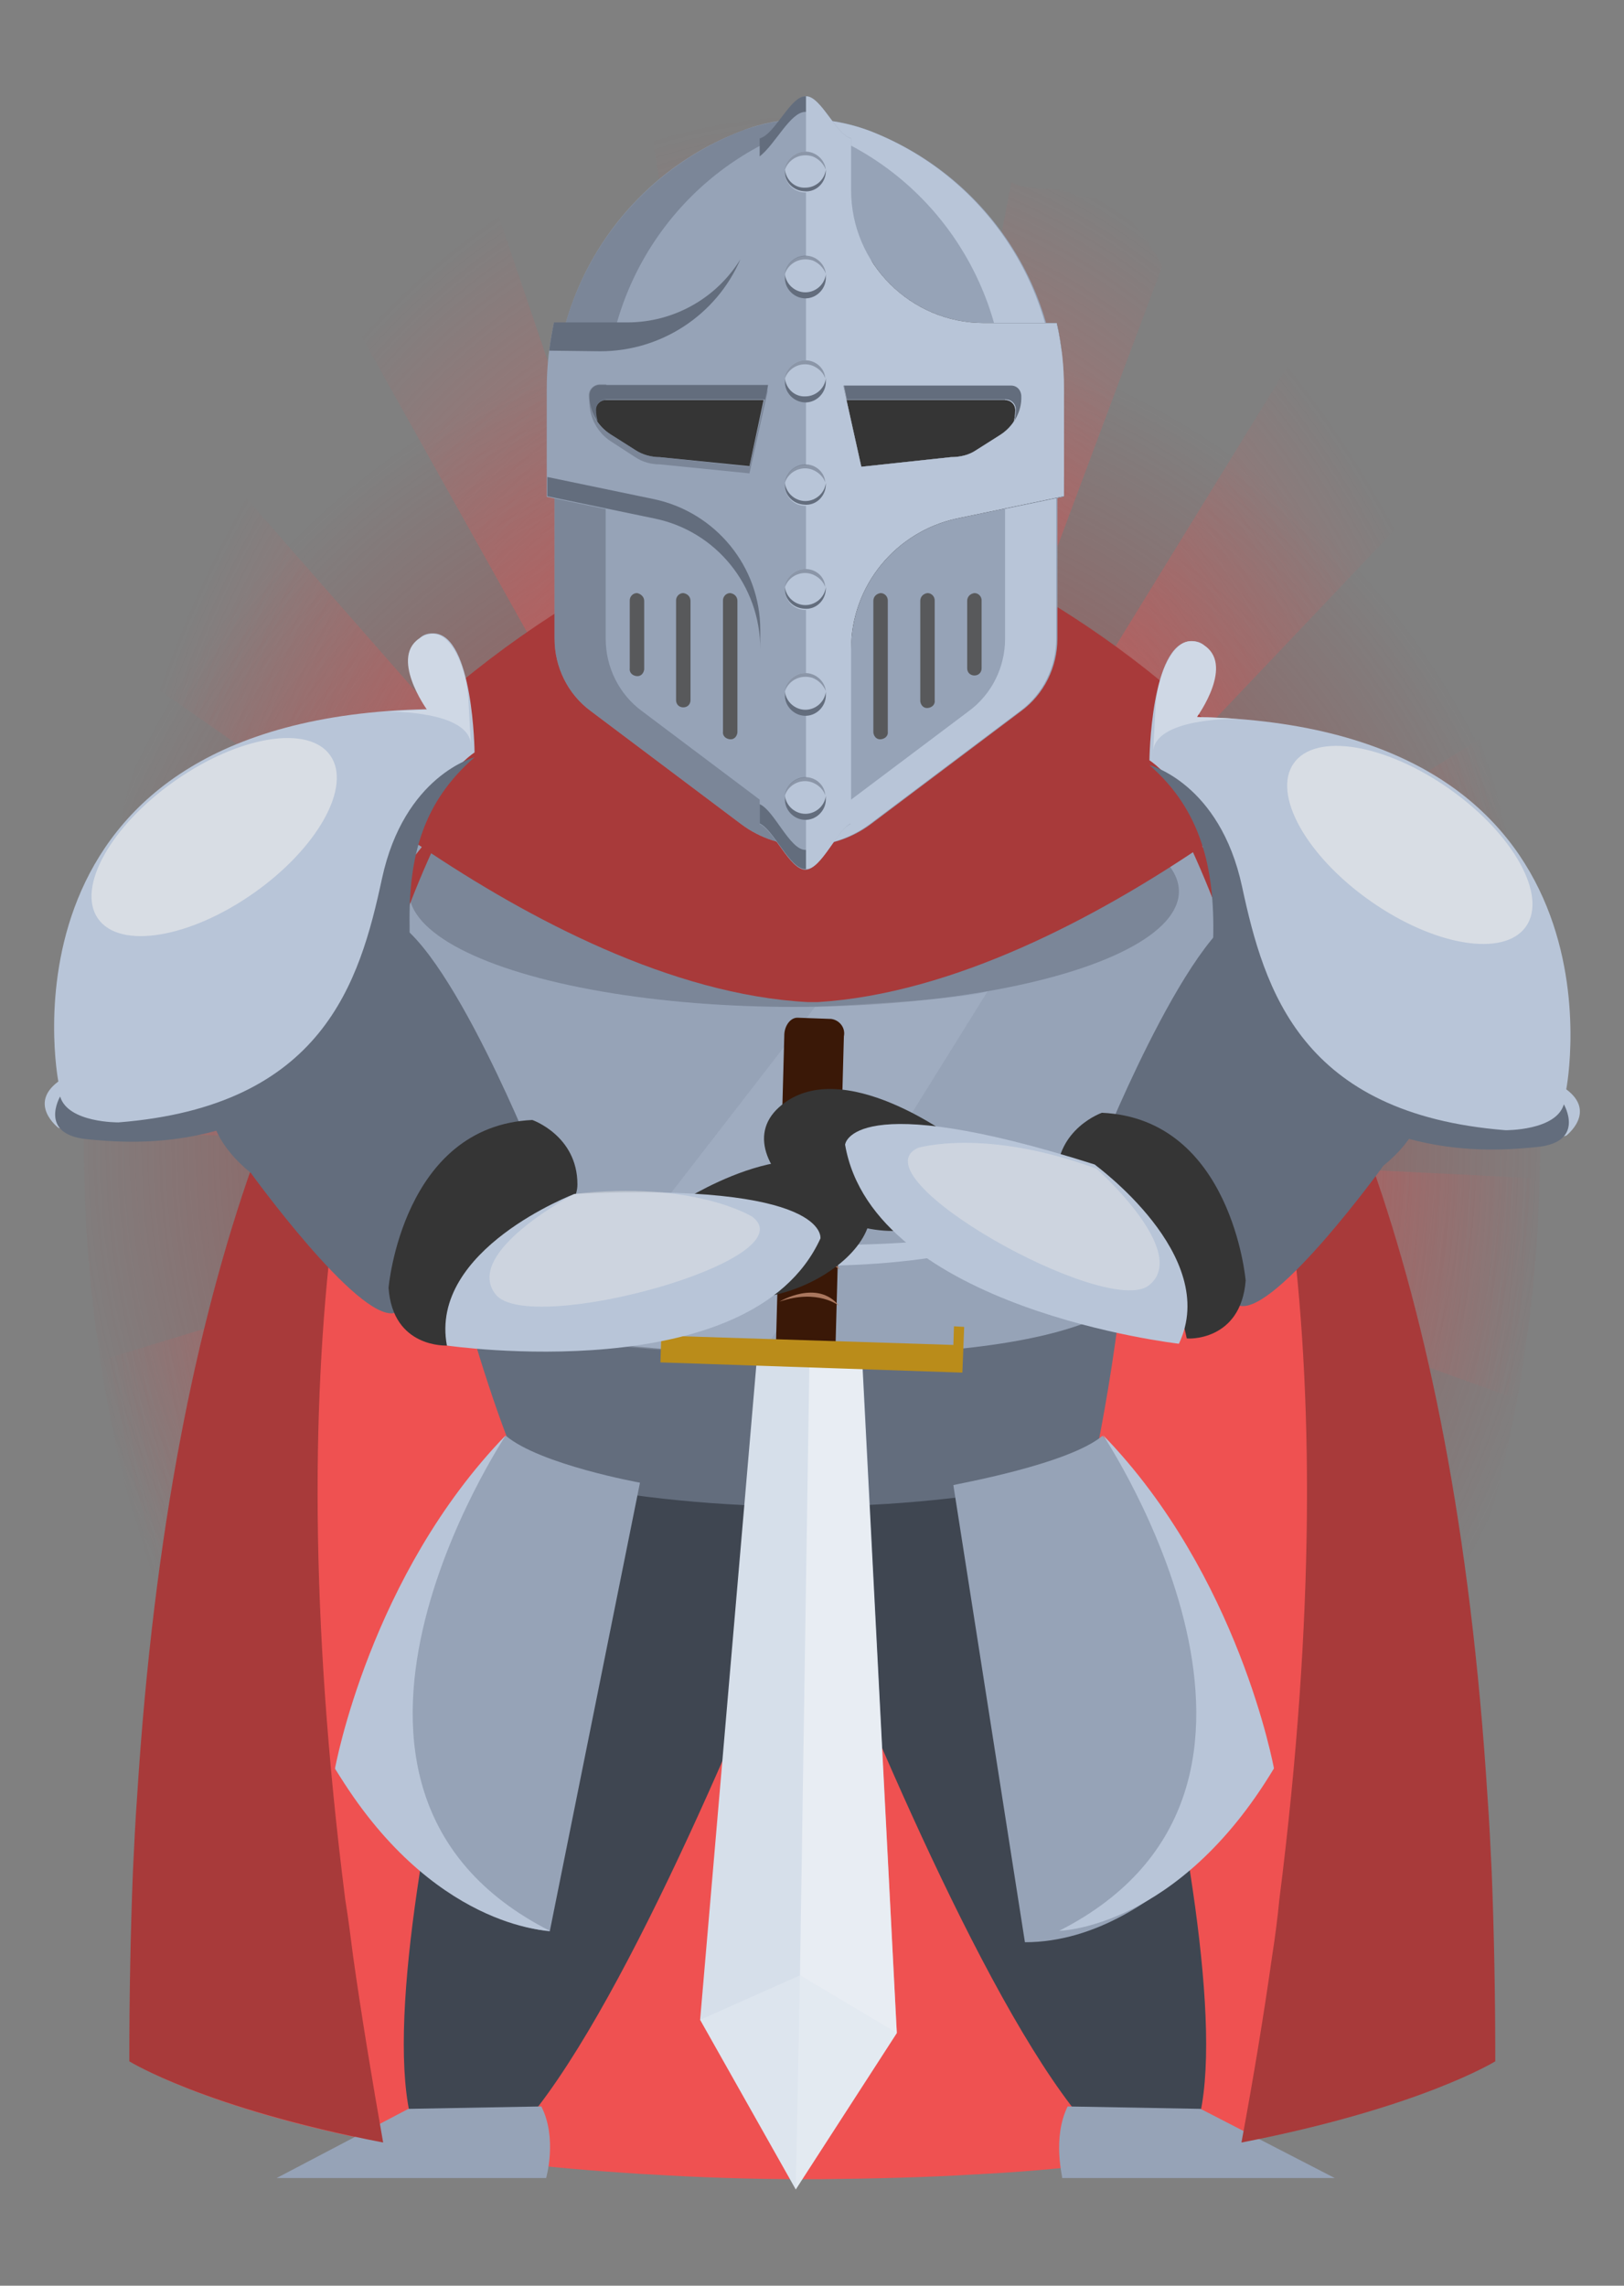 <svg version="1.1" id="BysMngkTxfm" xmlns="http://www.w3.org/2000/svg" xmlns:xlink="http://www.w3.org/1999/xlink" x="0px" y="0px" viewBox="0 0 270 380" style="enable-background:new 0 0 270 380;" xml:space="preserve"><rect x="0" y="0" width="270" height="380" fill="#808080" stroke="none"/><style>@-webkit-keyframes HkuKnlJpezQ_SyWUeaezQ_Animation{35%{-webkit-transform: scale(1, 1);transform: scale(1, 1);}55.00%{-webkit-transform: scale(5, 5);transform: scale(5, 5);}0%{-webkit-transform: scale(1, 1);transform: scale(1, 1);}}@keyframes HkuKnlJpezQ_SyWUeaezQ_Animation{35%{-webkit-transform: scale(1, 1);transform: scale(1, 1);}55.00%{-webkit-transform: scale(5, 5);transform: scale(5, 5);}0%{-webkit-transform: scale(1, 1);transform: scale(1, 1);}}@-webkit-keyframes HkuKnlJpezQ_Animation{0%{opacity: 0;}35%{opacity: 0;}45%{opacity: 0.8;}55.00%{opacity: 0;}}@keyframes HkuKnlJpezQ_Animation{0%{opacity: 0;}35%{opacity: 0;}45%{opacity: 0.8;}55.00%{opacity: 0;}}@-webkit-keyframes ryjPnxJ6lz7_BkVzgaezX_Animation{0%{-webkit-transform: translate(0px, 0px);transform: translate(0px, 0px);}25%{-webkit-transform: translate(0px, -15px);transform: translate(0px, -15px);}35%{-webkit-transform: translate(0px, 0px);transform: translate(0px, 0px);}100%{-webkit-transform: translate(0px, 0px);transform: translate(0px, 0px);}}@keyframes ryjPnxJ6lz7_BkVzgaezX_Animation{0%{-webkit-transform: translate(0px, 0px);transform: translate(0px, 0px);}25%{-webkit-transform: translate(0px, -15px);transform: translate(0px, -15px);}35%{-webkit-transform: translate(0px, 0px);transform: translate(0px, 0px);}100%{-webkit-transform: translate(0px, 0px);transform: translate(0px, 0px);}}@-webkit-keyframes BJVdhgJagG7_Hk_Jg6gGQ_Animation{0%{-webkit-transform: rotate(0deg);transform: rotate(0deg);}25%{-webkit-transform: rotate(-10deg);transform: rotate(-10deg);}35%{-webkit-transform: rotate(0deg);transform: rotate(0deg);}100%{-webkit-transform: rotate(0deg);transform: rotate(0deg);}}@keyframes BJVdhgJagG7_Hk_Jg6gGQ_Animation{0%{-webkit-transform: rotate(0deg);transform: rotate(0deg);}25%{-webkit-transform: rotate(-10deg);transform: rotate(-10deg);}35%{-webkit-transform: rotate(0deg);transform: rotate(0deg);}100%{-webkit-transform: rotate(0deg);transform: rotate(0deg);}}@-webkit-keyframes By9_2gypefQ_rJKhJTeG7_Animation{0%{-webkit-transform: rotate(0deg);transform: rotate(0deg);}25%{-webkit-transform: rotate(10deg);transform: rotate(10deg);}35%{-webkit-transform: rotate(0deg);transform: rotate(0deg);}100%{-webkit-transform: rotate(0deg);transform: rotate(0deg);}}@keyframes By9_2gypefQ_rJKhJTeG7_Animation{0%{-webkit-transform: rotate(0deg);transform: rotate(0deg);}25%{-webkit-transform: rotate(10deg);transform: rotate(10deg);}35%{-webkit-transform: rotate(0deg);transform: rotate(0deg);}100%{-webkit-transform: rotate(0deg);transform: rotate(0deg);}}@-webkit-keyframes rJhz2lyTlfX_BkE_kpxGX_Animation{0%{-webkit-transform: scale(0.9, 0.9);transform: scale(0.9, 0.9);}50%{-webkit-transform: scale(1, 1);transform: scale(1, 1);}100%{-webkit-transform: scale(0.9, 0.9);transform: scale(0.9, 0.9);}}@keyframes rJhz2lyTlfX_BkE_kpxGX_Animation{0%{-webkit-transform: scale(0.9, 0.9);transform: scale(0.9, 0.9);}50%{-webkit-transform: scale(1, 1);transform: scale(1, 1);}100%{-webkit-transform: scale(0.9, 0.9);transform: scale(0.9, 0.9);}}@-webkit-keyframes BypGhekTgzQ_HknZ1peG7_Animation{0%{-webkit-transform: scale(0.9, 0.9);transform: scale(0.9, 0.9);}50%{-webkit-transform: scale(1.1, 1.1);transform: scale(1.1, 1.1);}100%{-webkit-transform: scale(0.9, 0.9);transform: scale(0.9, 0.9);}}@keyframes BypGhekTgzQ_HknZ1peG7_Animation{0%{-webkit-transform: scale(0.9, 0.9);transform: scale(0.9, 0.9);}50%{-webkit-transform: scale(1.1, 1.1);transform: scale(1.1, 1.1);}100%{-webkit-transform: scale(0.9, 0.9);transform: scale(0.9, 0.9);}}#BysMngkTxfm *{-webkit-animation-duration: 2s;animation-duration: 2s;-webkit-animation-iteration-count: infinite;animation-iteration-count: infinite;-webkit-animation-timing-function: cubic-bezier(0, 0, 1, 1);animation-timing-function: cubic-bezier(0, 0, 1, 1);}#rJhz2lyTlfX{fill: url(#SVGID_1_);}#BypGhekTgzQ{fill: url(#SVGID_2_);}#r1173lJ6lMm{fill: #EF5151;}#B1eX2gJTgMm{fill: #FDD4B2;}#H1Wm3x1TlzQ{fill: #2D2B29;}#SkMX2lk6ezQ{fill: #2D2B29;}#r1BQ3x1axMQ{fill: #FFFFFF;stroke: #000000;stroke-miterlimit: 10;}#SyIX2xyTgf7{fill: #FFFFFF;stroke: #000000;stroke-miterlimit: 10;}#r1v7hlJTgzX{fill: #3F4651;}#rkuX2x1plGX{fill: #636D7D;}#SkYm2x1pezQ{fill: #96A3B7;}#By5Q2gJaezX{fill: #96A3B7;}#r1iX2gJplG7{fill: #96A3B7;}#HJhXhxk6lfX{opacity: 0.53;fill: #636D7D;enable-background: new;}#BkpX2gyplzm{opacity: 0.26;fill: #B8C5D8;enable-background: new;}#HJAQ3eJpxfX{fill: #B8C5D8;}#ByyEngkTeGX{fill: #FFFFFF;}#rJgNnekaxMX{fill: #FFFFFF;}#HkWNnlJTgG7{fill: #FFFFFF;}#B1GVng1plfX{fill: #B8C5D8;}#HJ7E2ek6xGQ{fill: #B8C5D8;}#SyHVneyaxzQ{fill: #96A3B7;}#B1DN2ey6lfX{fill: #96A3B7;}#H1ONnl16xGX{fill: #A83A3A;}#rJKV3gyagzX{fill: #A83A3A;}#BkqNhlypxGQ{fill: #A83A3A;}#rkj4nxJ6gfQ{fill: #353535;}#ry3V2lJTxfm{fill: #96A3B7;}#rkTNnlJpgfX{fill: #B8C5D8;}#ry0NhxypeGQ{opacity: 0.53;fill: #636D7D;enable-background: new;}#rk1Bhg1aef7{fill: #96A3B7;}#ByxSnx1TgMX{fill: #636D7D;}#By-S2xkTgfQ{fill: #636D7D;}#SyfS2lkagzX{fill: #6D6E71;}#SJXB3gJTez7{opacity: 0.53;fill: #636D7D;enable-background: new;}#S1VB3g16ezQ{fill: #636D7D;}#rkBHnxkplGm{fill: #636D7D;}#S1OHne1pxzm{fill: #636D7D;}#rJFr2x16lMX{fill: #231F20;}#H1cH3e1TeGQ{fill: #636D7D;}#SJir3lkTgMQ{fill: #B8C5D8;}#SyhH2lkpxGX{fill: #B8C5D8;}#Bkar3g1agz7{opacity: 0.53;fill: #636D7D;enable-background: new;}#S1AS2gkaxfm{fill: #636D7D;}#BkJ82gkalfm{fill: #B8C5D8;}#ByeIhgkaezQ{opacity: 0.53;fill: #636D7D;enable-background: new;}#SkZU2e1plMX{fill: #636D7D;}#SJzI2lkTgfm{fill: #B8C5D8;}#H17UnekpxMX{opacity: 0.53;fill: #636D7D;enable-background: new;}#B14I2gkpxGX{fill: #636D7D;}#SkS8nlkTefm{fill: #B8C5D8;}#ryIUnxkalGX{opacity: 0.53;fill: #636D7D;enable-background: new;}#S1wL3ey6lM7{fill: #636D7D;}#Bk_83eJalzX{fill: #B8C5D8;}#BytL2g1alf7{opacity: 0.53;fill: #636D7D;enable-background: new;}#B1c83xypgG7{fill: #636D7D;}#BJoInxJaxzm{fill: #B8C5D8;}#rJ2I2ekTlzm{opacity: 0.53;fill: #636D7D;enable-background: new;}#SyaInxyTxf7{fill: #636D7D;}#rkRUnl1alzX{fill: #B8C5D8;}#r1yv3e1pgMm{opacity: 0.53;fill: #636D7D;enable-background: new;}#SJxv3eJagfX{fill: #636D7D;}#HJ-vheyaxMQ{fill: #58595B;}#rkMwhlkplz7{fill: #58595B;}#r1Qwnl16efX{fill: #58595B;}#BJVD2gJ6gMX{fill: #58595B;}#rJHw2xJTxzX{fill: #58595B;}#ByIvhxk6xGm{fill: #58595B;}#HJDvnlk6gGQ{fill: #AA775E;}#SyuDng1aez7{fill: #AA775E;}#HyFvhgJ6lM7{fill: #AA775E;}#rJ9vhxyTxMX{fill: #AA775E;}#rkhw2gkaeM7{fill: #3A1807;}#Bypw3eyagMQ{fill: #D6DFEA;}#S1CD2eyaxGX{opacity: 0.43;fill: #FFFFFF;enable-background: new;}#SkJO3xk6eGX{opacity: 0.18;fill: #FFFFFF;enable-background: new;}#HJg_hgyTxzm{opacity: 0.18;fill: #FFFFFF;enable-background: new;}#S1Wdhe1aezX{fill: #AA775E;}#r1fO3ey6gfX{fill: #AA775E;}#Sy7dhx1TgzQ{fill: #BA8C1A;}#HkHdhlyplfm{fill: #636D7D;}#BJIungkagzm{fill: #353535;}#ByD_2xJpgMX{fill: #353535;}#ryOu2xy6gGm{fill: #B8C5D8;}#HkKdnxkTxMX{opacity: 0.42;fill: #EAEAEA;enable-background: new;}#S1iu2x1TxzQ{fill: #636D7D;}#HJ2_3xkaxzQ{fill: #353535;}#BJa_2ly6gMQ{fill: #353535;}#ByAdnx1plGX{fill: #B8C5D8;}#B1kF3eJalzm{opacity: 0.42;fill: #EAEAEA;enable-background: new;}#H1xthxJ6lfX{fill: #B8C5D8;}#Hk-Yhl16gfX{opacity: 0.64;fill: #EAEAEA;enable-background: new;-webkit-transform:  matrix(0.575, -0.818, 0.818, 0.575, -15.235, 251.481);transform:  matrix(0.575, -0.818, 0.818, 0.575, -15.235, 251.481);}#ryGY3ey6gzX{fill: #CFD8E5;}#ryXY3eJ6lMX{fill: #636D7D;}#BkEK3g1alfm{fill: #B8C5D8;}#rySY3xypgGX{opacity: 0.64;fill: #EAEAEA;enable-background: new;-webkit-transform:  matrix(0.818, -0.575, 0.575, 0.818, -73.556, 45.77);transform:  matrix(0.818, -0.575, 0.575, 0.818, -73.556, 45.77);}#BkLY3xyaxz7{fill: #CFD8E5;}#rJvK2gyTgGQ{fill: #636D7D;}#HkuKnlJpezQ{fill: #FFFFFF;-webkit-animation-name: HkuKnlJpezQ_Animation;animation-name: HkuKnlJpezQ_Animation;-webkit-transform-origin: 50% 50%;transform-origin: 50% 50%;transform-box: fill-box;opacity: 0;}#BypGhekTgzQ_HknZ1peG7{-webkit-animation-name: BypGhekTgzQ_HknZ1peG7_Animation;animation-name: BypGhekTgzQ_HknZ1peG7_Animation;-webkit-transform-origin: 50% 50%;transform-origin: 50% 50%;transform-box: fill-box;-webkit-transform: scale(0.9, 0.9);transform: scale(0.9, 0.9);}#rJhz2lyTlfX_BkE_kpxGX{-webkit-animation-name: rJhz2lyTlfX_BkE_kpxGX_Animation;animation-name: rJhz2lyTlfX_BkE_kpxGX_Animation;-webkit-transform-origin: 50% 50%;transform-origin: 50% 50%;transform-box: fill-box;-webkit-transform: scale(0.9, 0.9);transform: scale(0.9, 0.9);}#By9_2gypefQ_rJKhJTeG7{-webkit-animation-name: By9_2gypefQ_rJKhJTeG7_Animation;animation-name: By9_2gypefQ_rJKhJTeG7_Animation;-webkit-transform-origin: 100% 0%;transform-origin: 100% 0%;transform-box: fill-box;-webkit-transform: rotate(0deg);transform: rotate(0deg);}#BJVdhgJagG7_Hk_Jg6gGQ{-webkit-animation-name: BJVdhgJagG7_Hk_Jg6gGQ_Animation;animation-name: BJVdhgJagG7_Hk_Jg6gGQ_Animation;-webkit-transform-origin: 0% 0%;transform-origin: 0% 0%;transform-box: fill-box;-webkit-transform: rotate(0deg);transform: rotate(0deg);}#ryjPnxJ6lz7_BkVzgaezX{-webkit-animation-name: ryjPnxJ6lz7_BkVzgaezX_Animation;animation-name: ryjPnxJ6lz7_BkVzgaezX_Animation;-webkit-transform-origin: 50% 50%;transform-origin: 50% 50%;transform-box: fill-box;-webkit-transform: translate(0px, 0px);transform: translate(0px, 0px);}#HkuKnlJpezQ_SyWUeaezQ{-webkit-animation-name: HkuKnlJpezQ_SyWUeaezQ_Animation;animation-name: HkuKnlJpezQ_SyWUeaezQ_Animation;-webkit-transform-origin: 50% 50%;transform-origin: 50% 50%;transform-box: fill-box;-webkit-transform: scale(1, 1);transform: scale(1, 1);}</style>

<radialGradient id="SVGID_1_" cx="135.499" cy="176.668" r="157.367" gradientTransform="matrix(0.994 0 0 1.075 0.341 0)" gradientUnits="userSpaceOnUse">
	<stop offset="0" style="stop-color:#A83A3A"/>
	<stop offset="0.9" style="stop-color:#A83A3A;stop-opacity:0"/>
</radialGradient>
<g id="rJhz2lyTlfX_BkE_kpxGX" data-animator-group="true" data-animator-type="2"><ellipse cx="135" cy="190" rx="134.5" ry="190" id="rJhz2lyTlfX"/></g>
<title>Asset 28</title>
<radialGradient id="SVGID_2_" cx="134.975" cy="190" r="134.482" gradientTransform="matrix(1 0 0 1.413 0 -78.401)" gradientUnits="userSpaceOnUse">
	<stop offset="0" style="stop-color:#EF5151"/>
	<stop offset="1" style="stop-color:#EF5151;stop-opacity:0"/>
</radialGradient>
<g id="BypGhekTgzQ_HknZ1peG7" data-animator-group="true" data-animator-type="2"><path d="M190,16.5C190,16.5,189.9,16.5,190,16.5C189.9,16.5,189.9,16.5,190,16.5c-0.2-0.2-0.4-0.3-0.6-0.4&#10;&#9;c0,0-0.1,0-0.1-0.1c0,0,0,0,0,0c0,0,0,0-0.1,0c0,0,0,0,0,0c0,0,0,0-0.1-0.1h0c0,0,0,0-0.1-0.1c0,0,0,0,0,0c0,0-0.1,0-0.1,0l0,0&#10;&#9;c-0.1,0-0.2-0.1-0.2-0.1c0,0,0,0,0,0c0,0,0,0-0.1,0c0,0,0,0,0,0c0,0,0,0-0.1,0c0,0,0,0,0,0c0,0,0,0-0.1,0c0,0,0,0,0,0c0,0,0,0,0,0&#10;&#9;s0,0,0,0c0,0,0,0,0,0c0,0-0.1,0-0.1,0c0,0,0,0,0,0c0,0-0.1,0-0.1-0.1c0,0,0,0,0,0c0,0,0,0-0.1,0c0,0,0,0,0,0c0,0,0,0,0,0&#10;&#9;c0,0,0,0,0,0c0,0,0,0-0.1,0c0,0,0,0,0,0c0,0,0,0,0,0c0,0,0,0,0,0c0,0,0,0-0.1,0c0,0,0,0,0,0c-0.1,0-0.1-0.1-0.2-0.1c0,0,0,0,0,0&#10;&#9;c0,0-0.1,0-0.1,0c0,0,0,0,0,0c0,0,0,0-0.1,0c0,0,0,0,0,0c0,0,0,0-0.1,0c0,0,0,0,0,0c0,0,0,0-0.1,0c0,0,0,0,0,0c0,0,0,0-0.1,0&#10;&#9;c0,0,0,0,0,0c-0.1,0-0.1-0.1-0.2-0.1c0,0,0,0,0,0c0,0-0.1,0-0.1,0c0,0,0,0,0,0c0,0,0,0-0.1,0c0,0,0,0,0,0s0,0-0.1,0c0,0,0,0,0,0&#10;&#9;c0,0,0,0-0.1,0c0,0,0,0,0,0c0,0,0,0-0.1,0c0,0,0,0,0,0c0,0-0.1,0-0.1,0c0,0,0,0,0,0c0,0-0.1,0-0.1-0.1c0,0,0,0,0,0c0,0-0.1,0-0.1,0&#10;&#9;c0,0,0,0,0,0c0,0,0,0-0.1,0c0,0,0,0,0,0c0,0,0,0-0.1,0c0,0,0,0,0,0c0,0-0.1,0-0.1,0c0,0,0,0,0,0c0,0-0.1,0-0.1,0c0,0,0,0,0,0&#10;&#9;c-0.1,0-0.1-0.1-0.2-0.1c0,0,0,0,0,0c0,0-0.1,0-0.1,0c0,0,0,0,0,0c0,0,0,0-0.1,0l0,0c0,0-0.1,0-0.1,0c0,0,0,0,0,0c0,0,0,0-0.1,0&#10;&#9;c0,0,0,0,0,0c0,0-0.1,0-0.1,0c0,0,0,0,0,0c-0.1-0.1-0.2-0.1-0.3-0.2c0,0,0,0,0,0c0,0-0.1,0-0.1,0c0,0,0,0,0,0c0,0,0,0-0.1,0&#10;&#9;c0,0,0,0,0,0c0,0,0,0-0.1,0c0,0,0,0,0,0c0,0-0.1,0-0.1,0c0,0,0,0,0,0c0,0-0.1,0-0.1,0l0,0c-0.1,0-0.1-0.1-0.2-0.1c0,0,0,0,0,0&#10;&#9;c0,0-0.1,0-0.1,0c0,0,0,0,0,0c0,0,0,0-0.1,0c0,0,0,0,0,0c0,0,0,0-0.1,0c0,0,0,0,0,0c0,0,0,0-0.1,0c0,0,0,0,0,0c0,0-0.1,0-0.1-0.1&#10;&#9;c0,0,0,0,0,0c-0.1,0-0.1-0.1-0.2-0.1c0,0,0,0,0,0c0,0,0,0-0.1,0c0,0,0,0,0,0c0,0,0,0-0.1,0c0,0,0,0,0,0c0,0-0.1,0-0.1,0c0,0,0,0,0,0&#10;&#9;c0,0,0,0-0.1,0c0,0,0,0,0,0c0,0-0.1,0-0.1-0.1c0,0,0,0,0,0c-0.1,0-0.2-0.1-0.2-0.1h0c0,0-0.1,0-0.1-0.1c0,0,0,0,0,0c0,0,0,0-0.1,0&#10;&#9;c0,0,0,0,0,0c0,0,0,0-0.1,0c0,0,0,0,0,0c0,0-0.1,0-0.1,0c0,0,0,0,0,0c-0.1,0-0.2-0.1-0.3-0.2l0,0c0,0-0.1,0-0.1,0c0,0,0,0,0,0&#10;&#9;c0,0,0,0-0.1,0c0,0,0,0,0,0c0,0,0,0-0.1,0c0,0,0,0,0,0c0,0,0,0-0.1,0c0,0,0,0,0,0c0,0-0.1,0-0.1,0c0,0,0,0,0,0&#10;&#9;c-0.1,0-0.1-0.1-0.2-0.1c0,0,0,0,0,0c0,0-0.1,0-0.1,0c0,0,0,0,0,0c0,0,0,0-0.1,0c0,0,0,0,0,0c0,0,0,0-0.1,0c0,0,0,0,0,0&#10;&#9;c0,0,0,0-0.1,0c0,0,0,0,0,0c0,0,0,0-0.1,0c0,0,0,0,0,0c-0.1,0-0.1-0.1-0.2-0.1h0c0,0-0.1,0-0.1,0c0,0,0,0,0,0c0,0,0,0-0.1,0&#10;&#9;c0,0,0,0,0,0c0,0,0,0-0.1,0c0,0,0,0,0,0c0,0,0,0-0.1,0c0,0,0,0,0,0c0,0-0.1,0-0.1,0c0,0,0,0,0,0c0,0-0.1,0-0.1,0c0,0,0,0,0,0&#10;&#9;c0,0-0.1,0-0.1-0.1c0,0,0,0,0,0c0,0-0.1,0-0.1,0c0,0,0,0,0,0c0,0,0,0-0.1,0c0,0,0,0,0,0c0,0,0,0-0.1,0c0,0,0,0,0,0c0,0,0,0-0.1,0&#10;&#9;c0,0,0,0,0,0c0,0-0.1,0-0.1,0c0,0,0,0,0,0c-0.1,0-0.1-0.1-0.2-0.1c0,0,0,0,0,0c0,0-0.1,0-0.1,0c0,0,0,0,0,0c0,0,0,0-0.1,0&#10;&#9;c0,0,0,0,0,0c0,0,0,0-0.1,0c0,0,0,0,0,0c0,0,0,0-0.1,0c0,0,0,0,0,0c0,0,0,0-0.1,0c0,0,0,0,0,0c0,0-0.1,0-0.1,0c0,0,0,0,0,0&#10;&#9;c0,0-0.1,0-0.1,0c0,0,0,0,0,0c0,0,0,0-0.1,0c0,0,0,0,0,0c0,0,0,0-0.1,0c0,0,0,0,0,0c0,0,0,0-0.1,0c0,0,0,0-0.1,0c0,0,0,0-0.1,0&#10;&#9;c0,0,0,0,0,0c0,0,0,0-0.1,0c0,0,0,0,0,0c0,0,0,0-0.1,0c0,0,0,0,0,0c0,0-0.1,0-0.1-0.1c0,0,0,0,0,0c0,0-0.1,0-0.1,0c0,0,0,0-0.1,0&#10;&#9;c0,0,0,0-0.1,0c0,0,0,0,0,0c0,0,0,0,0,0c0,0,0,0,0,0c0,0,0,0-0.1,0c0,0,0,0,0,0c0,0-0.1,0-0.1,0c0,0,0,0,0,0c0,0-0.1,0-0.1,0&#10;&#9;c0,0,0,0,0,0c0,0-0.1,0-0.1,0c0,0-0.1,0-0.1,0c0,0,0,0,0,0c0,0-0.1,0-0.1,0c0,0,0,0,0,0c0,0-0.1,0-0.1,0c0,0,0,0,0,0c0,0,0,0-0.1,0&#10;&#9;c0,0,0,0,0,0c0,0-0.1,0-0.1,0l0,0c-0.1,0-0.2-0.1-0.2-0.1c0,0-0.1,0-0.1,0c0,0,0,0,0,0c0,0,0,0-0.1,0c0,0,0,0,0,0c0,0,0,0-0.1,0&#10;&#9;c0,0,0,0,0,0c0,0,0,0-0.1,0c0,0,0,0,0,0c0,0,0,0-0.1,0c0,0,0,0,0,0c0,0,0,0-0.1,0h0c0,0-0.1,0-0.1-0.1c0,0-0.1,0-0.1,0c0,0,0,0,0,0&#10;&#9;c0,0,0,0-0.1,0c0,0,0,0,0,0c0,0,0,0-0.1,0c0,0,0,0,0,0c0,0,0,0-0.1,0c0,0,0,0,0,0c0,0,0,0-0.1,0c0,0,0,0,0,0c0,0-0.1,0-0.1,0&#10;&#9;c0,0,0,0,0,0c-0.1,0-0.1-0.1-0.2-0.1c0,0,0,0,0,0c0,0-0.1,0-0.1,0c0,0,0,0,0,0c0,0-0.1,0-0.1,0c0,0,0,0,0,0c0,0,0,0-0.1,0&#10;&#9;c0,0,0,0,0,0c0,0,0,0-0.1,0h0c0,0-0.1,0-0.1,0c0,0,0,0,0,0c-0.1,0-0.2-0.1-0.2-0.1c0,0-0.1,0-0.1,0c0,0,0,0,0,0c0,0-0.1,0-0.1,0&#10;&#9;c0,0,0,0,0,0c0,0-0.1,0-0.1,0c0,0,0,0,0,0c0,0-0.1,0-0.1,0c-0.1-0.1-0.3-0.1-0.4-0.2c0,0,0,0,0,0c0,0-0.1,0-0.1,0c0,0,0,0,0,0&#10;&#9;c0,0-0.1,0-0.1,0c0,0,0,0,0,0c-0.1-0.1-0.3-0.1-0.4-0.2c-0.1,0-0.2-0.1-0.2-0.1c-0.2-0.1-0.5-0.2-0.7-0.3l-29.7,157&#10;&#9;c1.3,0.5,2.7,1.2,3.9,2.2l53.7-143.7C195.2,20,192.6,18.2,190,16.5z M240.6,72.3C240.6,72.3,240.6,72.3,240.6,72.3&#10;&#9;c0-0.1-0.1-0.1-0.1-0.1c-0.1-0.2-0.2-0.4-0.3-0.5c0,0,0-0.1-0.1-0.1h0c0,0,0-0.1-0.1-0.1c-0.1-0.2-0.2-0.4-0.3-0.5c0,0,0,0,0,0&#10;&#9;c0,0,0-0.1-0.1-0.1c0,0,0,0,0,0c0,0,0-0.1,0-0.1c0,0,0,0,0,0c0,0,0-0.1,0-0.1c0,0,0,0,0,0c0,0,0-0.1-0.1-0.1c0,0,0-0.1-0.1-0.1&#10;&#9;c0,0,0,0,0,0c0,0,0-0.1-0.1-0.1c0,0,0,0,0,0c0,0,0-0.1,0-0.1c0,0,0,0,0,0c0,0,0-0.1,0-0.1c0,0,0,0,0,0c0,0,0-0.1,0-0.1&#10;&#9;c0,0,0,0,0-0.1c0,0,0-0.1-0.1-0.1c0,0,0,0,0,0c0,0,0-0.1-0.1-0.1c0,0,0,0,0,0c0,0,0-0.1-0.1-0.1c0,0,0,0,0,0c0,0,0-0.1,0-0.1&#10;&#9;c0,0,0,0,0-0.1c0,0,0,0,0-0.1c0,0,0,0,0,0c0,0,0-0.1,0-0.1c0,0,0,0,0-0.1c0,0,0,0,0-0.1c0,0,0,0,0-0.1c0,0,0,0,0,0&#10;&#9;c0-0.1-0.1-0.1-0.1-0.2c0,0,0,0,0,0c0,0,0,0,0-0.1c0,0,0,0,0,0c0,0,0-0.1,0-0.1c0,0,0,0,0,0c0,0,0-0.1,0-0.1c0,0,0,0,0,0&#10;&#9;c0,0,0-0.1,0-0.1c0,0,0,0,0,0c-0.1-0.1-0.1-0.2-0.2-0.3c0,0,0,0,0,0l-0.1-0.1c0,0,0,0,0,0c0,0,0-0.1,0-0.1c0,0,0,0,0,0&#10;&#9;c0,0,0-0.1,0-0.1c0,0,0,0,0,0c0,0,0-0.1-0.1-0.1c0,0,0,0,0,0c-0.1-0.2-0.2-0.4-0.3-0.5c0,0,0,0,0,0c0,0,0-0.1-0.1-0.1v0&#10;&#9;c-4.6-7.6-9.6-14.6-14.9-21.1L147.6,169c1.1,1.4,2.2,2.9,3.1,4.6l92.2-97.1C242.1,75.1,241.4,73.7,240.6,72.3z M266.5,150.1&#10;&#9;c0,0,0-0.1,0-0.1v0c0,0,0-0.1,0-0.1c0,0,0,0,0,0c0,0,0-0.1,0-0.1c0,0,0,0,0-0.1c0,0,0-0.1,0-0.1v0c0-0.1,0-0.1,0-0.2c0,0,0,0,0,0&#10;&#9;c0,0,0,0,0-0.1c0,0,0-0.1,0-0.1c0,0,0,0,0-0.1c0,0,0-0.1,0-0.1c0,0,0,0,0-0.1c0,0,0-0.1,0-0.1c0,0,0,0,0-0.1c0,0,0-0.1,0-0.1&#10;&#9;c0,0,0,0,0,0c0,0,0-0.1,0-0.1c0,0,0,0,0,0c0-0.2-0.1-0.4-0.1-0.6c0,0,0,0,0,0c0-0.1,0-0.1,0-0.2c0-0.1,0-0.1,0-0.2v0&#10;&#9;c-0.8-4.9-1.7-9.8-2.8-14.6c0-0.2-0.1-0.4-0.1-0.6l0,0c0,0,0-0.1,0-0.1c0,0,0,0,0,0c0,0,0-0.1,0-0.1c0,0,0,0,0,0c0,0,0-0.1,0-0.1&#10;&#9;c0,0,0,0,0,0c0,0,0-0.1,0-0.1c0,0,0,0,0,0c0,0,0-0.1,0-0.1c0,0,0,0,0,0c0-0.1-0.1-0.3-0.1-0.5c0,0,0,0,0,0c0,0,0-0.1,0-0.1&#10;&#9;c0,0,0,0,0,0c0,0,0-0.1,0-0.1c0,0,0,0,0,0c0,0,0-0.1,0-0.1c0,0,0,0,0,0c0,0,0-0.1,0-0.1c0,0,0,0,0,0c0,0,0-0.1,0-0.1&#10;&#9;c0-0.1,0-0.1,0-0.2c0,0,0,0,0,0c0,0,0-0.1,0-0.1c0,0,0,0,0,0c0,0,0-0.1,0-0.1c0,0,0,0,0-0.1c0,0,0-0.1,0-0.1c0,0,0,0,0-0.1&#10;&#9;c0,0,0-0.1,0-0.1c0,0,0,0,0-0.1c0,0,0-0.1,0-0.1c0,0,0,0,0-0.1c0,0,0-0.1,0-0.1c0,0,0,0,0,0c0,0,0-0.1,0-0.1c0,0,0-0.1,0-0.1&#10;&#9;c0,0,0-0.1,0-0.1c0,0,0,0,0-0.1c0,0,0,0,0-0.1c0,0,0-0.1,0-0.1c0,0,0,0,0-0.1c0,0,0,0,0-0.1c0,0,0,0,0-0.1c0,0,0-0.1,0-0.1&#10;&#9;c0,0,0,0,0-0.1c0,0,0-0.1,0-0.1c0,0,0,0,0-0.1c0,0,0-0.1,0-0.1c0,0,0,0,0,0c0-0.1-0.1-0.3-0.1-0.4c0,0,0-0.1,0-0.1c0,0,0,0,0,0&#10;&#9;c0,0,0-0.1,0-0.1c0,0,0,0,0,0c0,0,0-0.1,0-0.1c0,0,0,0,0,0c0,0,0-0.1,0-0.1c0,0,0,0,0,0c0,0,0-0.1,0-0.1c0,0,0,0,0,0&#10;&#9;c0-0.2-0.1-0.3-0.1-0.5c0,0,0,0,0,0c0,0,0-0.1,0-0.1c0,0,0,0,0,0c0,0,0-0.1,0-0.1c0,0,0,0,0,0c0,0,0-0.1,0-0.1c0,0,0,0,0,0&#10;&#9;c0,0,0-0.1,0-0.1c0,0,0,0,0,0c-0.1-0.3-0.1-0.5-0.2-0.8c0,0,0,0,0,0c0,0,0-0.1,0-0.1c0,0,0,0,0,0c0,0,0-0.1,0-0.1c0,0,0,0,0,0&#10;&#9;c-0.4-1.5-0.8-2.9-1.2-4.3c-0.1-0.4-0.2-0.7-0.3-1.1c0,0,0-0.1,0-0.1c-0.1-0.3-0.2-0.6-0.3-0.9c0,0,0,0,0,0c0,0,0-0.1,0-0.1v0&#10;&#9;c0,0,0-0.1,0-0.1c-0.1-0.3-0.1-0.5-0.2-0.8c0,0,0,0,0-0.1c0,0,0-0.1,0-0.1c0,0,0,0,0,0c0,0,0-0.1,0-0.1c0,0,0,0,0-0.1&#10;&#9;c0,0,0-0.1,0-0.1c0,0,0,0,0-0.1c0,0,0-0.1,0-0.1c0,0,0,0,0-0.1c0,0,0-0.1,0-0.1c0,0,0,0,0-0.1c0,0,0,0,0-0.1c0,0,0-0.1,0-0.1&#10;&#9;c0,0,0,0,0,0c0,0,0-0.1,0-0.1c0,0,0,0,0,0c0,0,0-0.1,0-0.1c0,0,0,0,0,0c0,0,0-0.1,0-0.1c0,0,0,0,0-0.1c0,0,0-0.1,0-0.1&#10;&#9;c0,0,0,0,0-0.1c0,0,0-0.1,0-0.1c0,0,0,0,0,0c0,0,0-0.1,0-0.1l0,0c0-0.1-0.1-0.3-0.1-0.4c0,0,0,0,0,0c0,0,0-0.1,0-0.1v0&#10;&#9;c0,0,0-0.1,0-0.1c0,0,0,0,0,0c0,0,0-0.1,0-0.1c-0.1-0.5-0.3-0.9-0.4-1.3l-105.1,65.9c0.6,1.8,1,3.7,1.2,5.6L267,153.3&#10;&#9;C266.8,152.3,266.7,151.2,266.5,150.1z M154.5,190.9c0,2.1-0.2,4.2-0.6,6.1l111.4,40.4c0.2-1.3,0.4-2.5,0.7-3.8c0-0.1,0-0.2,0.1-0.3&#10;&#9;c0-0.1,0-0.1,0-0.2v0c0,0,0-0.1,0-0.2c0-0.2,0.1-0.4,0.1-0.6c0,0,0,0,0,0c0,0,0-0.1,0-0.1c0,0,0,0,0,0c0,0,0-0.1,0-0.1c0,0,0,0,0,0&#10;&#9;c0,0,0-0.1,0-0.1c0,0,0,0,0,0c0,0,0-0.1,0-0.1c0,0,0,0,0-0.1c0,0,0-0.1,0-0.1c0,0,0,0,0,0c0,0,0-0.1,0-0.1c0,0,0,0,0,0&#10;&#9;c0,0,0-0.1,0-0.1c0,0,0,0,0,0c0,0,0-0.1,0-0.1c0,0,0-0.1,0-0.1c0,0,0,0,0-0.1c0,0,0-0.1,0-0.1c0,0,0-0.1,0-0.1c0,0,0-0.1,0-0.1&#10;&#9;c0,0,0,0,0-0.1c0,0,0-0.1,0-0.1c0,0,0,0,0-0.1c0,0,0-0.1,0-0.1c0,0,0,0,0-0.1c0,0,0-0.1,0-0.1c0,0,0,0,0-0.1c0,0,0-0.1,0-0.1&#10;&#9;c0,0,0,0,0-0.1c0,0,0-0.1,0-0.1c0,0,0,0,0,0c0-0.2,0.1-0.4,0.1-0.5c0,0,0,0,0,0c0,0,0-0.1,0-0.1c0,0,0,0,0,0c0,0,0-0.1,0-0.1v0&#10;&#9;c0,0,0-0.1,0-0.1c0,0,0,0,0-0.1c0,0,0-0.1,0-0.1c0,0,0,0,0-0.1c0,0,0-0.1,0-0.1c0,0,0,0,0,0c0,0,0-0.1,0-0.1c0,0,0,0,0,0&#10;&#9;c0,0,0-0.1,0-0.1v0c0-0.2,0-0.3,0.1-0.5c0,0,0,0,0,0c0,0,0-0.1,0-0.1c0,0,0,0,0,0c0,0,0-0.1,0-0.1v0c0,0,0-0.1,0-0.1c0,0,0,0,0,0&#10;&#9;c0,0,0-0.1,0-0.1c0,0,0,0,0,0c0,0,0-0.1,0-0.1c0,0,0,0,0,0c0,0,0-0.1,0-0.1c0-0.2,0.1-0.4,0.1-0.6c0,0,0-0.1,0-0.1c0,0,0,0,0,0&#10;&#9;c0,0,0-0.1,0-0.1c0,0,0,0,0,0c0,0,0-0.1,0-0.1c0,0,0,0,0,0c0,0,0-0.1,0-0.1c0,0,0,0,0,0c0,0,0-0.1,0-0.1c0,0,0,0,0,0&#10;&#9;c0,0,0-0.1,0-0.1c0,0,0,0,0,0c0-0.2,0-0.4,0.1-0.5c0,0,0,0,0,0c0,0,0-0.1,0-0.1v0c0,0,0-0.1,0-0.1c0,0,0,0,0,0c0,0,0-0.1,0-0.1&#10;&#9;c0,0,0,0,0,0c0,0,0-0.1,0-0.1c0,0,0,0,0-0.1c0,0,0-0.1,0-0.1c0,0,0,0,0,0c0,0,0-0.1,0-0.1c0,0,0,0,0,0c0,0,0-0.1,0-0.1&#10;&#9;c0,0,0,0,0-0.1c0,0,0-0.1,0-0.1c0,0,0,0,0,0c0-0.1,0-0.1,0-0.2c0,0,0,0,0,0c0,0,0-0.1,0-0.1c0,0,0,0,0-0.1c0,0,0-0.1,0-0.1&#10;&#9;c0,0,0,0,0-0.1v-0.1c0,0,0-0.1,0-0.1v-0.1c0,0,0-0.1,0-0.1c0,0,0-0.1,0-0.1c0,0,0-0.1,0-0.1c0,0,0,0,0-0.1c0,0,0-0.1,0-0.1&#10;&#9;c0,0,0-0.1,0-0.1c0,0,0,0,0-0.1c0,0,0-0.1,0-0.1c0,0,0-0.1,0-0.1c0,0,0-0.1,0-0.1c0,0,0-0.1,0-0.1c0,0,0,0,0,0c0,0,0-0.1,0-0.1v-0.1&#10;&#9;c0,0,0-0.1,0-0.1c0,0,0,0,0-0.1c0,0,0-0.1,0-0.1c0,0,0,0,0,0c0,0,0-0.1,0-0.1c0,0,0,0,0,0c0,0,0-0.1,0-0.1v0c0,0,0-0.1,0-0.1&#10;&#9;c0,0,0,0,0,0c0-0.1,0-0.1,0-0.2c0-0.2,0-0.4,0.1-0.6c0,0,0,0,0,0c0,0,0-0.1,0-0.2c0-0.1,0-0.1,0-0.2v0c0.9-7.9,1.4-16,1.6-24.2&#10;&#9;L154.5,190.9z M152.4,202.5c-0.7,1.8-1.5,3.5-2.4,5.1L238,312.1c0.2-0.4,0.5-0.8,0.7-1.2c0,0,0,0,0,0c0,0,0,0,0-0.1c0,0,0,0,0,0&#10;&#9;c0,0,0,0,0-0.1c0,0,0,0,0,0c0,0,0-0.1,0-0.1c0,0,0,0,0-0.1c0,0,0,0,0-0.1c0,0,0,0,0-0.1c0,0,0,0,0-0.1c0,0,0,0,0-0.1c0,0,0,0,0-0.1&#10;&#9;c0,0,0-0.1,0.1-0.1c0,0,0,0,0,0c0,0,0-0.1,0-0.1c0,0,0,0,0,0c0,0,0-0.1,0-0.1c0,0,0,0,0,0c0,0,0-0.1,0-0.1c0,0,0,0,0,0&#10;&#9;c0,0,0-0.1,0.1-0.1c0,0,0,0,0,0c3.5-6.1,6.8-12.6,9.8-19.4c0,0,0,0,0,0c0,0,0-0.1,0-0.1c0,0,0,0,0,0c0,0,0-0.1,0-0.1c0,0,0,0,0,0&#10;&#9;c0,0,0-0.1,0-0.1l0,0c0,0,0-0.1,0.1-0.1c0,0,0-0.1,0.1-0.1l0,0c0,0,0-0.1,0-0.1c0,0,0,0,0-0.1c0,0,0-0.1,0-0.1c0,0,0,0,0-0.1&#10;&#9;c0,0,0,0,0-0.1c0,0,0,0,0-0.1c0,0,0,0,0-0.1c0,0,0,0,0-0.1c0,0,0,0,0,0c0-0.1,0.1-0.2,0.1-0.3l0,0c0,0,0-0.1,0-0.1c0,0,0,0,0,0&#10;&#9;c0,0,0-0.1,0-0.1c0,0,0,0,0,0c1.6-3.7,3.1-7.5,4.5-11.4L152.4,202.5z M146.7,212c-1.2,1.3-2.4,2.3-3.7,3.2L190.7,363&#10;&#9;c9.2-5.9,17.8-13.2,25.7-21.7L146.7,212z M139.1,217c-1.3,0.4-2.7,0.6-4.1,0.6h-0.4L132.4,380c0.4,0,0.7,0,1.1,0h0.3c0,0,0,0,0.1,0&#10;&#9;h1.3c0,0,0,0,0,0h0.9c0,0,0,0,0.1,0h0.1c0,0,0,0,0,0h0.6c0,0,0,0,0,0c0,0,0.1,0,0.1,0h0.2c0,0,0,0,0,0h0.3v0h0.1c0,0,0,0,0,0h0.1&#10;&#9;c0,0,0,0,0,0h0.1c0,0,0,0,0,0h0.1c0,0,0,0,0,0c0,0,0.1,0,0.1,0h0.3c0,0,0,0,0,0c0,0,0.1,0,0.1,0c0,0,0,0,0,0h0.1c0,0,0,0,0,0&#10;&#9;c0.1,0,0.2,0,0.3,0h0.1c0,0,0.1,0,0.1,0c6.3-0.3,12.5-1.2,18.5-2.6c0,0,0.1,0,0.1,0c0.1,0,0.1,0,0.2,0h0.1c1.4-0.3,2.8-0.7,4.1-1.1&#10;&#9;L139.1,217z M126.3,214.7L74.6,359.8c0.7,0.5,1.4,1,2.1,1.4c0,0,0.1,0,0.1,0.1c0,0,0,0,0,0c0,0,0.1,0,0.1,0c0,0,0,0,0,0&#10;&#9;c0,0,0,0,0.1,0c0,0,0,0,0,0c0,0,0.1,0,0.1,0c0,0,0,0,0,0c0,0,0,0,0.1,0c0,0,0,0,0.1,0.1c0,0,0,0,0.1,0c0,0,0,0,0,0c0,0,0,0,0,0&#10;&#9;c0,0,0,0,0,0c0,0,0,0,0,0c0,0,0,0,0.1,0c0,0,0,0,0,0c0,0,0,0,0.1,0.1h0c0,0,0,0,0.1,0.1c0,0,0,0,0,0c7.9,5.3,16.2,9.5,24.9,12.5&#10;&#9;l27.5-157.7C128.9,216.3,127.6,215.6,126.3,214.7z M119.5,206.8l-90.8,99.6c6.1,11.2,13.1,21.3,20.9,30.3l73.1-125.4&#10;&#9;C121.5,210,120.5,208.5,119.5,206.8z M115.9,196L3.5,230.2c1.8,11.6,4.3,22.8,7.5,33.4c0,0,0,0,0,0c0,0,0,0.1,0,0.1c0,0,0,0,0,0&#10;&#9;c0,0,0,0.1,0,0.1c0,0,0,0,0,0.1c0,0,0,0,0,0.1c0,0,0,0,0,0.1l0,0.1c0,0,0,0,0,0.1c0,0.1,0.1,0.2,0.1,0.3c0,0,0,0,0,0&#10;&#9;c0,0,0,0.1,0,0.1c0,0,0,0,0,0.1c0,0,0,0,0,0.1c0,0,0,0,0,0.1c0,0,0,0,0,0.1c0,0,0,0,0,0.1c0,0,0,0.1,0,0.1c0,0,0,0,0,0.1&#10;&#9;c0,0,0,0,0,0.1c0,0,0,0.1,0,0.1c0,0,0,0,0,0.1c0,0,0,0.1,0,0.1c0,0,0,0,0,0.1c0,0,0,0.1,0,0.1c0,0,0,0,0,0c0,0,0,0.1,0,0.1&#10;&#9;c0,0,0,0,0,0c0,0,0,0.1,0,0.1c0,0,0,0,0,0c0,0,0,0.1,0,0.1c0,0,0,0,0,0c0,0,0,0.1,0,0.1c0,0,0,0,0,0c0,0,0,0.1,0,0.1c0,0,0,0,0,0&#10;&#9;c0.4,1.3,0.8,2.6,1.2,3.9l104.2-68.8C116.7,199.8,116.2,197.9,115.9,196z M4.1,146.2c-0.4,2.5-0.8,5-1.1,7.5c0,0.1,0,0.1,0,0.1&#10;&#9;c0,0,0,0,0,0c0,0.1,0,0.1,0,0.2c0,0.2-0.1,0.4-0.1,0.6c0,0.1,0,0.1,0,0.2c0,0,0,0,0,0c0,0,0,0.1,0,0.1c0,0,0,0,0,0.1&#10;&#9;c0,0,0,0.1,0,0.1c0,0,0,0.1,0,0.1c0,0,0,0.1,0,0.1c0,0,0,0,0,0.1c0,0,0,0.1,0,0.1c0,0,0,0,0,0.1c0,0,0,0,0,0.1c0,0,0,0.1,0,0.1&#10;&#9;c0,0,0,0,0,0.1c0,0,0,0.1,0,0.1c0,0,0,0,0,0c0,0.2,0,0.4-0.1,0.6v0c0,0,0,0.1,0,0.1c0,0,0,0,0,0c0,0,0,0.1,0,0.1c0,0,0,0,0,0&#10;&#9;c0,0,0,0.1,0,0.1c0,0,0,0,0,0c0,0,0,0.1,0,0.1v0c-0.6,4.7-1,9.4-1.4,14.2c0,0.4-0.1,0.8-0.1,1.2c0,0,0,0,0,0c0,0,0,0.1,0,0.1v0&#10;&#9;c0,0,0,0.1,0,0.1v0c0,0,0,0.1,0,0.1v0c0,0,0,0.1,0,0.1v0.1c0,0,0,0.1,0,0.1v0c0,0,0,0.1,0,0.1c0,0,0,0,0,0c0,0.1,0,0.2,0,0.2&#10;&#9;c0,0,0,0,0,0c0,0,0,0.1,0,0.1v0.1c0,0,0,0,0,0.1v0.1c0,0,0,0,0,0.1v0.1c0,0,0,0,0,0.1v0.1c0,0,0,0,0,0.1v0.1c0,0,0,0,0,0.1v0.2&#10;&#9;c0,0,0,0.1,0,0.1v0c0,0.1,0,0.1,0,0.2c0,0.2,0,0.4,0,0.7c0,0,0,0,0,0c0,0,0,0.1,0,0.2c0,0.1,0,0.1,0,0.2v0.2c0,0,0,0,0,0&#10;&#9;c-0.2,4-0.3,8-0.3,12.1l115,1.5c0-2.1,0.2-4.2,0.5-6.2L4.1,146.2z M30.3,70.7c-3.3,5.7-6.3,11.7-9.1,18c0,0,0,0,0,0c0,0,0,0,0,0.1&#10;&#9;c0,0,0,0,0,0c0,0,0,0.1,0,0.1c0,0,0,0,0,0.1c0,0,0,0,0,0.1c0,0,0,0.1,0,0.1c0,0,0,0,0,0c0,0,0,0.1,0,0.1c0,0,0,0,0,0&#10;&#9;c-0.1,0.1-0.1,0.3-0.2,0.4c0,0,0,0.1-0.1,0.1c0,0,0,0,0,0c0,0,0,0.1-0.1,0.1c0,0,0,0.1-0.1,0.1c-2.3,5.3-4.4,10.7-6.4,16.3&#10;&#9;L117.4,178c0.6-1.8,1.4-3.6,2.4-5.2L30.3,70.7z M77,18.5c-6.4,4.4-12.6,9.4-18.4,15.1c0,0,0,0-0.1,0.1c0,0,0,0,0,0c0,0,0,0-0.1,0.1&#10;&#9;c0,0,0,0,0,0c0,0,0,0-0.1,0.1c0,0,0,0,0,0c0,0,0,0-0.1,0.1c0,0,0,0,0,0c0,0-0.1,0.1-0.1,0.1c0,0,0,0,0,0c0,0,0,0,0,0.1c0,0,0,0,0,0&#10;&#9;c0,0,0,0-0.1,0c0,0,0,0,0,0.1c0,0,0,0,0,0c0,0,0,0-0.1,0.1c0,0,0,0,0,0c0,0,0,0-0.1,0.1c0,0,0,0,0,0c0,0-0.1,0.1-0.1,0.1&#10;&#9;c0,0,0,0,0,0c-0.1,0.1-0.1,0.1-0.2,0.2c-2,2-3.9,4-5.8,6.1L123,168.3c1.1-1.3,2.4-2.4,3.7-3.3L77,18.5z M134.2,0&#10;&#9;C134.2,0,134.2,0,134.2,0h-0.3c0,0-0.1,0-0.1,0H133c0,0,0,0,0,0h-0.5c0,0-0.1,0-0.1,0h-0.1c0,0,0,0,0,0H132c0,0,0,0,0,0h-0.1&#10;&#9;c0,0,0,0,0,0h-0.2c0,0,0,0,0,0c-0.1,0-0.2,0-0.4,0h-0.1c0,0,0,0,0,0c0,0-0.1,0-0.1,0h-0.3c0,0-0.1,0-0.1,0h-0.1c0,0,0,0,0,0h-0.1&#10;&#9;l0,0c-0.1,0-0.2,0-0.4,0H130c0,0,0,0,0,0c0,0-0.1,0-0.1,0h-0.1c0,0,0,0,0,0h-0.1l0,0h-0.1c0,0,0,0,0,0c-0.1,0-0.2,0-0.2,0&#10;&#9;c-0.2,0-0.3,0-0.5,0c-0.1,0-0.1,0-0.2,0c0,0,0,0,0,0c0,0-0.1,0-0.1,0h-0.1c-5,0.4-9.9,1.1-14.7,2.2c0,0-0.1,0-0.1,0l0,0&#10;&#9;c0,0-0.1,0-0.1,0c0,0,0,0,0,0c0,0-0.1,0-0.1,0c0,0,0,0,0,0c0,0-0.1,0-0.1,0h0c-0.1,0-0.2,0.1-0.3,0.1c0,0,0,0,0,0c0,0-0.1,0-0.1,0&#10;&#9;c0,0,0,0,0,0c0,0,0,0-0.1,0c0,0,0,0,0,0c0,0,0,0-0.1,0c0,0,0,0-0.1,0c0,0,0,0-0.1,0c0,0,0,0-0.1,0c0,0,0,0,0,0c0,0,0,0-0.1,0h0&#10;&#9;c0,0,0,0-0.1,0h0c0,0,0,0-0.1,0c0,0,0,0,0,0c-0.1,0-0.2,0-0.3,0.1c0,0-0.1,0-0.1,0c0,0,0,0,0,0c0,0-0.1,0-0.1,0l0,0c0,0-0.1,0-0.1,0&#10;&#9;c0,0,0,0,0,0c0,0-0.1,0-0.1,0h0c0,0-0.1,0-0.1,0c0,0,0,0,0,0c-2,0.5-4,1.1-5.9,1.7l25.3,158.5c1.4-0.5,2.9-0.7,4.4-0.7V0H134.2z" id="BypGhekTgzQ"/></g>
<g id="Bk0zngkTezX">
	<path d="M248.5,342.6c0,0-10.9,6.9-37,12.5c-15.7,3.3-31.6,5.4-47.5,6.3c-0.6,0-1.2,0.1-1.9,0.1&#10;&#9;&#9;c-8,0.5-16.6,0.7-25.9,0.8H134c-9.3,0-17.9-0.3-25.9-0.8l-1.9-0.1c-7.7-0.5-14.8-1.1-21.3-1.9c-10.1-1.2-18.8-2.7-26.3-4.3&#10;&#9;&#9;c-26.1-5.6-37-12.5-37-12.5c0-8.9,0.1-17.4,0.4-25.7c0.2-7.3,0.6-14.4,1.1-21.2c2.4-34.8,7.4-63.3,14.1-86.7&#10;&#9;&#9;c2.9-10.2,6.4-20.2,10.6-30c5.7-13.7,13.3-26.5,22.4-38.2c7.1-9.1,15.6-17,25.1-23.4c6.3-4.3,13.2-7.7,20.4-10.2&#10;&#9;&#9;c2.9-1,5.8-1.8,8.7-2.4c3.1-0.7,6.2-1.1,9.3-1.3l0,0c0,0,0.5,0,1.4,0h0.9h0.4l0,0c5.9,0.3,20.9,2.3,38.1,13.7&#10;&#9;&#9;c9.6,6.5,18.2,14.4,25.3,23.5c9.1,11.7,16.7,24.5,22.4,38.1c12,27.6,21.3,65.4,24.8,116.9c0.5,6.8,0.8,13.9,1.1,21.2&#10;&#9;&#9;C248.4,325.2,248.5,333.7,248.5,342.6z" id="r1173lJ6lMm"/>
	<path d="M137.6,107h-5.4c-2.5,0-4.5-2-4.5-4.5c0-0.2,0-0.4,0-0.6l1.6-12c0.3-2.2,2.2-3.9,4.5-3.9h2.3&#10;&#9;&#9;c2.3,0,4.2,1.7,4.5,3.9l1.6,12c0.3,2.5-1.4,4.7-3.9,5.1C138,107,137.8,107,137.6,107z" id="B1eX2gJTgMm"/>
	<path d="M145.2,77.5c0,0,9.8-8.5,14.1-4.7C163.6,76.6,149.2,75.1,145.2,77.5z" id="H1Wm3x1TlzQ"/>
	<path d="M124.6,77.5c0,0-9.8-8.5-14.2-4.7S120.6,75.1,124.6,77.5z" id="SkMX2lk6ezQ"/>
	<circle cx="116.4" cy="86.8" r="3.5" id="SJXQ3g1aeMX"/>
	<circle cx="153" cy="86.8" r="3.5" id="BkV7neJagfm"/>
	<path d="M112.1,255.6c3.1,3.9,5.8,8.1,7.7,11h-5.5L112.1,255.6z" id="r1BQ3x1axMQ"/>
	<path d="M159.8,255.6l-2.2,11h-5.5C154,263.7,156.8,259.5,159.8,255.6z" id="SyIX2xyTgf7"/>
	<path d="M193.6,360.5c-12.5,4.2-34-39.3-49.7-76.3l0,0c-11.1-10.5-19.8-0.4-20.1,0l0,0c-15.7,37-37.2,80.4-49.7,76.3&#10;&#9;&#9;c-21.5-7.2,13.6-127.4,13.6-127.4l46.2,1.3l46.2-1.3C180,233.2,215,353.3,193.6,360.5z" id="r1v7hlJTgzX"/>
	<path d="M76.8,215.7c0,0,4.8,17.4,9.1,27.2c0.6,1.5,2,2.6,3.5,2.9l0,0c27.8,5.9,56.5,6.2,84.4,0.9l4.5-0.8&#10;&#9;&#9;c2-0.4,3.5-1.9,3.9-3.9c1-5.1,3-15.5,4.3-27.5L76.8,215.7z" id="rkuX2x1plGX"/>
	<path d="M84.1,238.7c0,0-18.9,20.3-28.4,55.4c0,0,15.8,24.7,35.7,27l15-74.6C106.4,246.5,89.8,243.5,84.1,238.7z" id="SkYm2x1pezQ"/>
	<path d="M183.3,238.7c0,0,18.9,20.3,28.4,55.4c0,0-17.8,28.8-41.3,28.8l-11.9-76C158.6,246.8,177.6,243.5,183.3,238.7z&#10;&#9;&#9;" id="By5Q2gJaezX"/>
	<path d="M153.1,130.8l42.2,9.2c8.3,0,15,6.7,15,15c0,0.1,0,0.1,0,0.2c-0.2,13.8-3.8,35.5-20.5,57.9l0,0&#10;&#9;&#9;c-0.1,0.6-3.9,13-58.2,12.1c-55.6-0.9-57.4-10.9-57.4-10.9c-17.4-22.8-21.1-45-21.3-59.1c-0.1-8.3,6.5-15.1,14.8-15.2&#10;&#9;&#9;c0.1,0,0.1,0,0.2,0l42.2-9.3C124.3,127.7,139,127.7,153.1,130.8z" id="r1iX2gJplG7"/>
	<ellipse cx="132" cy="148.2" rx="64" ry="19.2" id="HJhXhxk6lfX"/>
	<path d="M93.1,222.2l42.4-54.8c0,0,25.4-1.2,28.7-2.6l-37.5,60.3C126.6,225.1,103.9,224.9,93.1,222.2z" id="BkpX2gyplzm"/>
	<path d="M75.3,198.5c0,0,61.5,17.8,108.8,1.8C184.2,200.2,143.2,224.3,75.3,198.5z" id="HJAQ3eJpxfX"/>
	<circle cx="92.9" cy="205.2" r="3" id="ByyEngkTeGX"/>
	<path d="M73.2,186.2c0,0.6,0.5,1.1,1.1,1.1s1.1-0.5,1.1-1.1s-0.5-1.1-1.1-1.1C73.7,185.1,73.3,185.6,73.2,186.2&#10;&#9;&#9;C73.3,186.1,73.2,186.1,73.2,186.2z" id="rJgNnekaxMX"/>
	<path d="M80.8,190.7c0,0.4,0.4,0.8,0.8,0.8s0.8-0.4,0.8-0.8s-0.4-0.8-0.8-0.8C81.2,189.9,80.8,190.2,80.8,190.7&#10;&#9;&#9;L80.8,190.7z" id="HkWNnlJTgG7"/>
	<path d="M91.4,321c0,0-19.7-0.3-35.7-27c0,0,5.8-32.1,28.4-55.4C84.1,238.7,44.8,297.3,91.4,321z" id="B1GVng1plfX"/>
	<path d="M176.1,321c0,0,19.7-0.3,35.7-27c0,0-5.8-32.1-28.4-55.4C183.4,238.7,222.7,297.3,176.1,321z" id="HJ7E2ek6xGQ"/>
	<g id="ryVN3x1peMQ">
		<path id="SyHVneyaxzQ" d="M177.5,350.2l22.1,0.4l22.3,11.5h-45.3C176.7,362.1,174.9,355.5,177.5,350.2z"/>
	</g>
	<g id="SJIV3ek6ef7">
		<path id="B1DN2ey6lfX" d="M90,350.2l-22.1,0.4L46,362.1h44.8C90.8,362.1,92.7,355.5,90,350.2z"/>
	</g>
	<path d="M58.7,325.2c1.4,9.9,3.1,20.2,5,31c-29.8-5.8-42.2-13.5-42.2-13.5c0-11,0.2-21.5,0.6-31.6&#10;&#9;&#9;c0.2-4.2,0.4-8.4,0.7-12.5c5.6-88.6,28.3-137,52.1-163.4c-16,31-29.5,85.9-17.5,180.6C57.9,318.9,58.3,322,58.7,325.2z" id="H1ONnl16xGX"/>
	<path d="M211.8,132.1c-2.4,1.9-5.2,3.9-8.1,5.9c-1.2,0.9-2.5,1.8-3.9,2.7c-17.6,11.9-41.3,24.5-63.8,25.9h-0.6h-1.1&#10;&#9;&#9;c-22.6-1.2-46.4-13.8-64.2-25.8c-1.4-0.9-2.8-1.9-4.1-2.8c-2.9-2-5.6-4-8.1-5.9c11.4-14,25.5-24.8,38.5-32.7&#10;&#9;&#9;c12-7.3,24.7-13.2,38-17.6v-0.2l0.4,0.1l0.4-0.1v0.2l0.7,0.2c13,4.4,25.6,10.3,37.4,17.4C186.3,107.2,200.4,118,211.8,132.1z" id="rJKV3gyagzX"/>
	<path d="M211.5,325.2c-1.4,9.9-3.1,20.2-5.1,31c29.8-5.8,42.2-13.5,42.2-13.5c0-11-0.2-21.5-0.6-31.6&#10;&#9;&#9;c-0.2-4.2-0.4-8.4-0.7-12.5c-5.6-88.6-28.4-137-52.1-163.4c16,31,29.5,85.9,17.5,180.6C212.4,318.9,212,322,211.5,325.2z" id="BkqNhlypxGQ"/>
	<rect x="96.5" y="62.2" width="75" height="19.2" id="rkj4nxJ6gfQ"/>
	<path d="M144.7,21.8c-6.9-2.7-14.6-2.7-21.5,0l0,0C104.5,29,92.2,47,92.2,67v39.2c0,4.7,2.2,9.2,6,12l25,18.8&#10;&#9;&#9;c6.4,4.8,15.2,4.8,21.6,0l25-18.8c3.8-2.8,6-7.3,6-12V67C175.8,47,163.4,29,144.7,21.8z M124.9,79.6l-14.5-1.5&#10;&#9;&#9;c-1.4,0-2.8-0.4-4-1.1l-3.9-2.5c-2.2-1.4-3.5-3.7-3.5-6.3c0-0.9,0.8-1.7,1.7-1.7l0,0h27.1L124.9,79.6z M165.3,74.5l-3.9,2.5&#10;&#9;&#9;c-1.2,0.8-2.6,1.1-4,1.1l-14.5,1.5L140,66.5h27.1c0.9,0,1.7,0.7,1.7,1.7l0,0C168.8,70.7,167.5,73.1,165.3,74.5z" id="ry3V2lJTxfm"/>
	<path d="M144.7,21.8c-4.8-1.8-9.9-2.4-15-1.7c2.2,0.3,4.4,0.9,6.5,1.7c18.5,7.1,30.7,24.8,30.9,44.7l0,0&#10;&#9;&#9;c0.9,0,1.7,0.7,1.7,1.7l0,0c0,1.7-0.6,3.4-1.7,4.7v33.3c0,4.7-2.2,9.2-6,12l-25,18.8c-1.9,1.5-4.2,2.5-6.5,3.1&#10;&#9;&#9;c5.2,1.3,10.7,0.1,15-3.1l25-18.8c3.8-2.8,6-7.3,6-12V67C175.6,47,163.3,29.1,144.7,21.8z" id="rkTNnlJpgfX"/>
	<path d="M123.2,21.8c4.8-1.8,9.9-2.4,15-1.7c-2.2,0.3-4.4,0.9-6.5,1.7c-18.5,7.1-30.8,24.8-31,44.7l0,0&#10;&#9;&#9;c-0.9,0-1.7,0.8-1.7,1.7l0,0c0,1.7,0.6,3.4,1.7,4.7v33.3c0,4.7,2.2,9.2,6,12l25,18.8c1.9,1.5,4.2,2.5,6.5,3.1&#10;&#9;&#9;c-5.2,1.3-10.7,0.1-15-3.1l-25-18.8c-3.8-2.8-6-7.3-6-12V67C92.2,47,104.5,29.1,123.2,21.8z" id="ry0NhxypeGQ"/>
	<path d="M175.7,53.7h-12.1c-12.2,0-22.1-9.9-22.1-22.1V23c-2.5-0.6-5-7-7.5-7s-5.1,6.4-7.6,7v8.6&#10;&#9;&#9;c0,12.2-9.9,22.1-22,22.1H92.1c-0.8,3.6-1.2,7.2-1.2,10.9v18l17.8,3.7c10.3,2.1,17.6,11.2,17.6,21.7v29c2.4,1.1,5,7.6,7.6,7.6&#10;&#9;&#9;s5.2-6.6,7.5-7.6v-29c0-10.5,7.4-19.5,17.6-21.7l17.8-3.7v-18C176.9,60.9,176.5,57.3,175.7,53.7z M124.6,77.5L109.7,76&#10;&#9;&#9;c-1.4,0-2.9-0.4-4.1-1.2l-4.1-2.6c-2.2-1.4-3.6-3.9-3.6-6.5c0-1,0.8-1.7,1.7-1.8h27.9L124.6,77.5z M166.3,72.3l-4.1,2.6&#10;&#9;&#9;c-1.2,0.8-2.7,1.1-4.1,1.1l-14.9,1.6l-3-13.5h27.9c1,0,1.7,0.8,1.7,1.8C169.9,68.4,168.5,70.9,166.3,72.3z" id="rk1Bhg1aef7"/>
	<path d="M169.9,65.8c0-1-0.8-1.7-1.7-1.8h-27.9l0.5,2.4h26.4c0.9,0,1.7,0.7,1.7,1.7l0,0c0,0.7-0.1,1.3-0.3,2&#10;&#9;&#9;C169.4,68.9,169.9,67.4,169.9,65.8z" id="ByxSnx1TgMX"/>
	<path d="M98,65.8c0,1.5,0.5,3.1,1.4,4.3c-0.2-0.7-0.3-1.3-0.3-2c0-0.9,0.8-1.7,1.7-1.7l0,0h26.4l0.5-2.4h-28&#10;&#9;&#9;C98.7,64,98,64.8,98,65.8L98,65.8z" id="By-S2xkTgfQ"/>
	<path d="M140.2,65.2l3,13.5l14.9-1.5c1.4,0,2.9-0.4,4.1-1.2l4.1-2.5c2.2-1.4,3.6-3.8,3.6-6.5c0-0.1,0-0.2-0.1-0.3&#10;&#9;&#9;c-0.3,2.3-1.6,4.4-3.5,5.6l-4.1,2.6c-1.2,0.8-2.7,1.1-4.1,1.1l-14.9,1.6l-3-13.5V65.2z" id="SyfS2lkagzX"/>
	<path d="M109.7,76c-1.4,0-2.9-0.4-4.1-1.2l-4.1-2.6c-2-1.2-3.3-3.3-3.5-5.6c0,0.1,0,0.2,0,0.3c0,2.6,1.4,5.1,3.6,6.5&#10;&#9;&#9;l4,2.6c1.2,0.8,2.6,1.2,4.1,1.2l14.9,1.5l3-13.5v-1.1l-3,13.5" id="SJXB3gJTez7"/>
	<path d="M126.4,104.7c0-10.5-7.4-19.5-17.6-21.7L91,79.3v3.2l17.8,3.7c10.3,2.1,17.6,11.2,17.6,21.7V104.7z" id="S1VB3g16ezQ"/>
	<path d="M133.9,141.3c-2.6,0-5.2-6.6-7.6-7.6v3.2c2.4,1.1,5,7.6,7.6,7.6s5.2-6.6,7.5-7.6v-3.2&#10;&#9;&#9;C139.1,134.7,136.5,141.3,133.9,141.3z" id="rkBHnxkplGm"/>
	<path d="M141.5,104.7v3.2c0-10.5,7.4-19.5,17.6-21.7l17.8-3.7v-3.2L159.1,83C148.8,85.1,141.5,94.2,141.5,104.7z" id="HyUShgy6gfQ"/>
	<g id="S1wH2ey6xfm">
		<path d="M133.9,18.6c2.5,0,5.1,5.5,7.5,7.4v-3c-2.5-0.6-5-7-7.5-7s-5.1,6.4-7.6,7v3C128.9,24,131.4,18.6,133.9,18.6z" id="S1OHne1pxzm"/>
		<path d="M168.1,58.4h8.4c-0.2-1.6-0.5-3.2-0.8-4.7h-12.1c-7.7,0-14.8-4-18.8-10.5C148.8,52.4,158,58.4,168.1,58.4z" id="rJFr2x16lMX"/>
		<path d="M99.8,58.4c10.1,0,19.3-6,23.3-15.3c-4,6.5-11.1,10.5-18.8,10.5H92.1c-0.3,1.5-0.6,3.1-0.8,4.7L99.8,58.4z" id="H1cH3e1TeGQ"/>
	</g>
	<path d="M175.7,53.7h-12.1c-12.2,0-22.1-9.9-22.1-22.1V23c-2.5-0.6-5-7-7.5-7l0,0v128.5c2.6,0,5.2-6.6,7.5-7.6v-29&#10;&#9;&#9;c0-10.5,7.4-19.5,17.6-21.7l17.8-3.7v-18C176.9,60.9,176.5,57.3,175.7,53.7z M166.3,72.3l-4.1,2.6c-1.2,0.8-2.7,1.1-4.1,1.1&#10;&#9;&#9;l-14.9,1.6l-3-13.5h27.9c1,0,1.7,0.8,1.7,1.8C169.9,68.4,168.5,70.9,166.3,72.3z" id="SJir3lkTgMQ"/>
	<path d="M137.3,28.6c0,1.9-1.5,3.4-3.4,3.4s-3.4-1.5-3.4-3.4s1.5-3.4,3.4-3.4l0,0C135.8,25.2,137.3,26.7,137.3,28.6z" id="SyhH2lkpxGX"/>
	<path d="M133.9,25.2c-1.7,0-3.2,1.3-3.4,3c0.7-1.9,2.7-2.8,4.6-2.2c1,0.4,1.8,1.2,2.2,2.2&#10;&#9;&#9;C137.1,26.5,135.6,25.2,133.9,25.2z" id="Bkar3g1agz7"/>
	<path d="M133.9,31.2c1.7,0,3.2-1.3,3.4-3c0,0.1,0,0.3,0,0.4c-0.1,1.9-1.7,3.4-3.6,3.2c-1.8-0.1-3.2-1.5-3.2-3.2&#10;&#9;&#9;c0-0.1,0-0.3,0-0.4C130.7,30,132.2,31.3,133.9,31.2z" id="S1AS2gkaxfm"/>
	<path d="M137.3,46c0,1.9-1.5,3.4-3.4,3.4s-3.4-1.5-3.4-3.4s1.5-3.4,3.4-3.4l0,0C135.8,42.6,137.3,44.1,137.3,46&#10;&#9;&#9;L137.3,46z" id="BkJ82gkalfm"/>
	<path d="M133.9,42.5c-1.7,0-3.2,1.3-3.4,3c0.7-1.9,2.7-2.8,4.6-2.2c1,0.4,1.8,1.2,2.2,2.2&#10;&#9;&#9;C137.1,43.8,135.6,42.5,133.9,42.5z" id="ByeIhgkaezQ"/>
	<path d="M133.9,48.6c1.7,0,3.2-1.3,3.4-3c0,0.1,0,0.3,0,0.4c0.1,1.9-1.4,3.5-3.2,3.6c-1.9,0.1-3.5-1.4-3.6-3.2&#10;&#9;&#9;c0-0.1,0-0.2,0-0.4c0-0.1,0-0.3,0-0.4C130.7,47.3,132.2,48.6,133.9,48.6z" id="SkZU2e1plMX"/>
	<path d="M137.3,63.3c0,1.9-1.5,3.4-3.4,3.4s-3.4-1.5-3.4-3.4s1.5-3.4,3.4-3.4l0,0C135.8,59.9,137.3,61.4,137.3,63.3&#10;&#9;&#9;L137.3,63.3z" id="SJzI2lkTgfm"/>
	<path d="M133.9,59.9c-1.7,0-3.2,1.3-3.4,3c0.7-1.9,2.8-2.8,4.6-2.1c1,0.4,1.8,1.2,2.1,2.1&#10;&#9;&#9;C137.1,61.2,135.6,59.9,133.9,59.9z" id="H17UnekpxMX"/>
	<path d="M133.9,65.9c1.7,0,3.2-1.3,3.4-3c0,0.1,0,0.3,0,0.4c0.1,1.9-1.4,3.5-3.2,3.6c-1.9,0.1-3.5-1.4-3.6-3.2&#10;&#9;&#9;c0-0.1,0-0.2,0-0.4c0-0.1,0-0.3,0-0.4C130.7,64.7,132.2,66,133.9,65.9z" id="B14I2gkpxGX"/>
	<path d="M137.3,80.7c0,1.9-1.5,3.4-3.4,3.4s-3.4-1.5-3.4-3.4s1.5-3.4,3.4-3.4l0,0C135.8,77.2,137.3,78.7,137.3,80.7&#10;&#9;&#9;C137.3,80.6,137.3,80.6,137.3,80.7z" id="SkS8nlkTefm"/>
	<path d="M133.9,77.2c-1.7,0-3.2,1.3-3.4,3c0.7-1.9,2.8-2.8,4.6-2.1c1,0.4,1.8,1.2,2.1,2.1&#10;&#9;&#9;C137.1,78.5,135.6,77.2,133.9,77.2z" id="ryIUnxkalGX"/>
	<path d="M133.9,83.3c1.7,0,3.2-1.3,3.4-3c0,0.1,0,0.3,0,0.4c-0.1,1.9-1.7,3.4-3.6,3.2c-1.8-0.1-3.2-1.5-3.2-3.2&#10;&#9;&#9;c0-0.1,0-0.3,0-0.4C130.7,82,132.2,83.3,133.9,83.3z" id="S1wL3ey6lM7"/>
	<path d="M137.3,98c0,1.9-1.5,3.4-3.4,3.4s-3.4-1.5-3.4-3.4s1.5-3.4,3.4-3.4l0,0C135.8,94.5,137.3,96.1,137.3,98&#10;&#9;&#9;L137.3,98z" id="Bk_83eJalzX"/>
	<path d="M133.9,94.6c-1.7,0-3.2,1.3-3.4,3c0.7-1.9,2.8-2.8,4.6-2.1c1,0.4,1.8,1.2,2.1,2.1&#10;&#9;&#9;C137.1,95.8,135.6,94.6,133.9,94.6z" id="BytL2g1alf7"/>
	<path d="M133.9,100.6c1.7,0,3.2-1.3,3.4-3c0,0.1,0,0.3,0,0.4c-0.1,1.9-1.7,3.4-3.6,3.2c-1.8-0.1-3.2-1.5-3.2-3.2&#10;&#9;&#9;c0-0.1,0-0.3,0-0.4C130.7,99.3,132.2,100.6,133.9,100.6z" id="B1c83xypgG7"/>
	<path d="M137.3,115.3c0,1.9-1.5,3.4-3.4,3.4s-3.4-1.5-3.4-3.4s1.5-3.4,3.4-3.4l0,0&#10;&#9;&#9;C135.8,111.9,137.3,113.4,137.3,115.3L137.3,115.3z" id="BJoInxJaxzm"/>
	<path d="M133.9,111.9c-1.7,0-3.2,1.3-3.4,3c0.7-1.9,2.7-2.8,4.6-2.2c1,0.4,1.8,1.2,2.2,2.2&#10;&#9;&#9;C137.1,113.2,135.6,111.9,133.9,111.9z" id="rJ2I2ekTlzm"/>
	<path d="M133.9,118c1.7,0,3.2-1.3,3.4-3c0,0.1,0,0.3,0,0.4c0.1,1.9-1.4,3.5-3.2,3.6c-1.9,0.1-3.5-1.4-3.6-3.2&#10;&#9;&#9;c0-0.1,0-0.2,0-0.4c0-0.1,0-0.3,0-0.4C130.7,116.7,132.2,118,133.9,118z" id="SyaInxyTxf7"/>
	<path d="M137.3,132.7c0,1.9-1.5,3.4-3.4,3.4s-3.4-1.5-3.4-3.4s1.5-3.4,3.4-3.4l0,0&#10;&#9;&#9;C135.8,129.2,137.3,130.8,137.3,132.7L137.3,132.7z" id="rkRUnl1alzX"/>
	<path d="M133.9,129.2c-1.7,0-3.2,1.3-3.4,3c0.7-1.9,2.8-2.8,4.6-2.1c1,0.4,1.8,1.2,2.1,2.1&#10;&#9;&#9;C137.1,130.5,135.6,129.2,133.9,129.2z" id="r1yv3e1pgMm"/>
	<path d="M133.9,135.3c1.7,0,3.2-1.3,3.4-3c0,0.1,0,0.3,0,0.4c0.1,1.9-1.4,3.5-3.2,3.6c-1.9,0.1-3.5-1.4-3.6-3.2&#10;&#9;&#9;c0-0.1,0-0.2,0-0.4c0-0.1,0-0.3,0-0.4C130.7,134,132.2,135.3,133.9,135.3z" id="SJxv3eJagfX"/>
	<path d="M121.4,98.6c-0.7,0-1.2,0.6-1.2,1.2v21.8c-0.1,0.7,0.4,1.2,1.1,1.3s1.2-0.4,1.3-1.1c0-0.1,0-0.1,0-0.2V99.9&#10;&#9;&#9;C122.6,99.2,122.1,98.7,121.4,98.6z" id="HJ-vheyaxMQ"/>
	<path d="M113.6,98.6c-0.7,0-1.2,0.6-1.2,1.2v16.6c0,0.7,0.5,1.2,1.2,1.2s1.2-0.5,1.2-1.2l0,0V99.9&#10;&#9;&#9;C114.8,99.2,114.3,98.7,113.6,98.6z" id="rkMwhlkplz7"/>
	<path d="M105.9,98.6c-0.7,0-1.2,0.6-1.2,1.2v11.3c-0.1,0.7,0.4,1.2,1.1,1.3s1.2-0.4,1.3-1.1c0-0.1,0-0.1,0-0.2V99.9&#10;&#9;&#9;C107.1,99.2,106.5,98.7,105.9,98.6z" id="r1Qwnl16efX"/>
	<path d="M146.4,98.6c0.7,0,1.2,0.6,1.2,1.2v21.8c0.1,0.7-0.4,1.2-1.1,1.3c-0.7,0.1-1.2-0.4-1.3-1.1c0-0.1,0-0.1,0-0.2&#10;&#9;&#9;V99.9C145.2,99.2,145.7,98.7,146.4,98.6z" id="BJVD2gJ6gMX"/>
	<path d="M154.2,98.6c0.7,0,1.2,0.6,1.2,1.2v16.6c0.1,0.7-0.4,1.2-1.1,1.3s-1.2-0.4-1.3-1.1c0-0.1,0-0.1,0-0.2V99.9&#10;&#9;&#9;C153,99.2,153.5,98.7,154.2,98.6z" id="rJHw2xJTxzX"/>
	<path d="M162,98.6c0.7,0,1.2,0.6,1.2,1.2v11.3c0,0.7-0.5,1.2-1.2,1.2s-1.2-0.5-1.2-1.2V99.9&#10;&#9;&#9;C160.8,99.2,161.3,98.7,162,98.6z" id="ByIvhxk6xGm"/>
	<path d="M140.2,187.2c0,0-3.5-2.9-9.9-0.7C130.3,186.5,136.6,182.7,140.2,187.2z" id="HJDvnlk6gGQ"/>
	<path d="M140.1,193.2c0,0-3.5-2.9-9.9-0.7C130.2,192.5,136.5,188.7,140.1,193.2z" id="SyuDng1aez7"/>
	<path d="M140,199.2c0,0-3.5-2.9-9.9-0.7C130.1,198.4,136.4,194.7,140,199.2z" id="HyFvhgJ6lM7"/>
	<path d="M139.9,205.1c0,0-3.5-2.9-9.9-0.7C130,204.4,136.3,200.6,139.9,205.1z" id="rJ9vhxyTxMX"/>
	<g id="ryjPnxJ6lz7_BkVzgaezX" data-animator-group="true" data-animator-type="0"><g id="ryjPnxJ6lz7">
		<path d="M138.2,169.4l-5.5-0.2c-1.2-0.1-2.2,1.2-2.3,2.7l-1.5,55.6l9.9,0.4l1.5-55.6&#10;&#9;&#9;&#9;C140.6,170.9,139.6,169.6,138.2,169.4z" id="rkhw2gkaeM7"/>
		<polygon points="149.1,338 132.3,364 116.4,335.8 126,224 143.3,225.1 &#9;&#9;" id="Bypw3eyagMQ"/>
		<polygon points="134.6,224.4 133,328.4 149.1,338 143.2,224.6 &#9;&#9;" id="S1CD2eyaxGX"/>
		<polygon points="133,328.4 116.4,335.8 132.3,364 149.1,338 &#9;&#9;" id="SkJO3xk6eGX"/>
		<polygon points="133,328.4 132.3,364 149.1,338 &#9;&#9;" id="HJg_hgyTxzm"/>
		<path d="M139.7,211.1c0,0-3.5-2.9-9.9-0.7C129.9,210.4,136.2,206.6,139.7,211.1z" id="S1Wdhe1aezX"/>
		<path d="M139.5,217.1c0,0-3.5-2.9-9.9-0.7C129.6,216.4,135.9,212.6,139.5,217.1z" id="r1fO3ey6gfX"/>
		<polygon points="111.6,222.1 158.5,223.6 158.6,220.5 160.3,220.6 160,228.2 109.8,226.5 110.1,217.5 111.9,217.6 &#9;&#9;&#10;&#9;&#9;&#9;" id="Sy7dhx1TgzQ"/>
	</g></g>
	<g id="BJVdhgJagG7_Hk_Jg6gGQ" data-animator-group="true" data-animator-type="1"><g id="BJVdhgJagG7">
		<path d="M41.7,195c0,0,17.7,24.5,23.8,23.3s5.1-27.4,22.9-26.8c0,0-16.8-41.7-26.1-39S20.6,177.9,41.7,195z" id="HkHdhlyplfm"/>
		<path d="M64.6,214.1c0,0,2.3-26.9,23.9-27.9c0,0,7.5,2.6,7.5,10.7s-18.4,10.2-21.6,26.8&#10;&#9;&#9;&#9;C74.3,223.7,65.3,224.2,64.6,214.1z" id="BJIungkagzm"/>
		<path d="M112.6,200.2c0,0,20.4-13.6,30-3.6s-15.7,25.9-28.5,16.3S112.6,200.2,112.6,200.2z" id="ByD_2xJpgMX"/>
		<path d="M74.3,223.7c0,0,50.6,7.4,62.1-17.8c0,0,1.6-9.4-40.9-7.4C95.5,198.5,71.3,207.7,74.3,223.7z" id="ryOu2xy6gGm"/>
		<path d="M95.5,198.5c0,0-18.6,9.7-13.1,16.7s52-5.7,42.7-12.9C125.1,202.3,115.4,196.2,95.5,198.5z" id="HkKdnxkTxMX"/>
	</g></g>
	<g id="By9_2gypefQ_rJKhJTeG7" data-animator-group="true" data-animator-type="1"><g id="By9_2gypefQ">
		<path d="M230,193.8c0,0-17.7,24.5-23.8,23.3s-5.1-27.4-22.9-26.8c0,0,16.8-41.7,26.1-39S251,176.8,230,193.8z" id="S1iu2x1TxzQ"/>
		<path d="M207.1,212.9c0,0-2.3-26.9-23.9-27.9c0,0-7.5,2.6-7.5,10.7s18.4,10.2,21.6,26.8&#10;&#9;&#9;&#9;C197.3,222.6,206.3,223.1,207.1,212.9z" id="HJ2_3xkaxzQ"/>
		<path d="M159.2,189.7c0,0-19.4-14.9-29.7-5.6c-10.3,9.3,14,26.9,27.3,18.2S159.2,189.7,159.2,189.7z" id="BJa_2ly6gMQ"/>
		<path d="M196,223.4c0,0-50.8-5.8-55.5-33.1c0,0,0.9-9.6,41.5,3.3C181.9,193.6,203,208.7,196,223.4z" id="ByAdnx1plGX"/>
		<path d="M182.3,194.3c0,0,15.7,13.9,8.7,19.4s-49.1-18.1-38.3-22.9C152.6,190.9,163.5,187.4,182.3,194.3z" id="B1kF3eJalzm"/>
	</g></g>
	<path d="M191.1,126.4c0,0,0.2-19.6,6.9-19.8c6.6-0.2,1,12.6,1,12.6c73.2,1.5,61.4,61.9,61.4,61.9c5.1,3.8,0,7.7,0,7.7&#10;&#9;&#9;c-26.3,7.2-58.5-12.1-58-33.5C202.9,133.8,191.1,126.4,191.1,126.4" id="H1xthxJ6lfX"/>
	
		<ellipse cx="234.4" cy="140.4" rx="11.4" ry="23.6" id="Hk-Yhl16gfX"/>
	<path d="M192.1,118c0.1-2.4,0.6-4.8,1.5-7c1.2-2.8,3.2-5.6,6.3-3.9c5.6,3.2-0.9,12.1-0.9,12.1s5.1,0.2,6.9,0.3&#10;&#9;&#9;c0,0-14.2-0.3-14.2,5.7L192.1,118z" id="ryGY3ey6gzX"/>
	<path d="M191.1,127.2c0,0,11.7,3,15.4,20.2s9.8,37.8,43.8,40.5c0,0,8.4,0.1,9.7-4.3c0,0,3.7,6.3-4.5,7.1&#10;&#9;&#9;s-29.1,2.5-46.9-17.9c0,0-7.1-5-6.9-16.7C202,144.2,199.6,134.6,191.1,127.2z" id="ryXY3eJ6lMX"/>
	<path d="M78.9,125.1c0,0-0.2-19.6-6.8-19.8s-1,12.6-1,12.6c-73.2,1.5-61.4,61.9-61.4,61.9c-5.1,3.8,0,7.7,0,7.7&#10;&#9;&#9;c26.3,7.2,58.5-12.1,57.9-33.5S78.9,125.1,78.9,125.1" id="BkEK3g1alfm"/>
	
		<ellipse cx="35.6" cy="139.2" rx="23.6" ry="11.4" id="rySY3xypgGX"/>
	<path d="M77.9,116.8c-0.1-2.4-0.6-4.8-1.5-7c-1.2-2.8-3.2-5.6-6.3-3.9C64.5,109,71,118,71,118s-5.1,0.2-6.9,0.3&#10;&#9;&#9;c0,0,14.2-0.3,14.2,5.7L77.9,116.8z" id="BkLY3xyaxz7"/>
	<path d="M78.9,125.9c0,0-11.7,3-15.4,20.2c-3.7,17.2-9.8,37.8-43.8,40.5c0,0-8.4,0.1-9.7-4.3c0,0-3.7,6.3,4.5,7.1&#10;&#9;&#9;s29.1,2.5,46.9-17.9c0,0,6.9-5.8,6.7-17.5C67.9,142.2,70.4,133.3,78.9,125.9z" id="rJvK2gyTgGQ"/>
	<g id="HkuKnlJpezQ_SyWUeaezQ" data-animator-group="true" data-animator-type="2"><path d="M160.3,220.6l-1.6-0.1l-0.1,3.1l-19.5-0.6l1.3-50.7c0.2-1.4-0.8-2.7-2.1-2.9l-5.5-0.2&#10;&#9;&#9;c-1.2-0.1-2.2,1.2-2.3,2.7l-1.3,50.8l-17.6-0.6l0.3-4.5l-1.8-0.1l-0.3,9l15.9,0.5l-9.3,108.8l15.9,28.2l16.8-26.1l-5.7-110.3&#10;&#9;&#9;l16.6,0.6L160.3,220.6z" id="HkuKnlJpezQ"/></g>
</g>
<script>(function(){var a=document.querySelector('#BysMngkTxfm'),b=a.querySelectorAll('style'),c=function(d){b.forEach(function(f){var g=f.textContent;g&amp;&amp;(f.textContent=g.replace(/transform-box:[^;\r\n]*/gi,'transform-box: '+d))})};c('initial'),window.requestAnimationFrame(function(){return c('fill-box')})})();</script></svg>